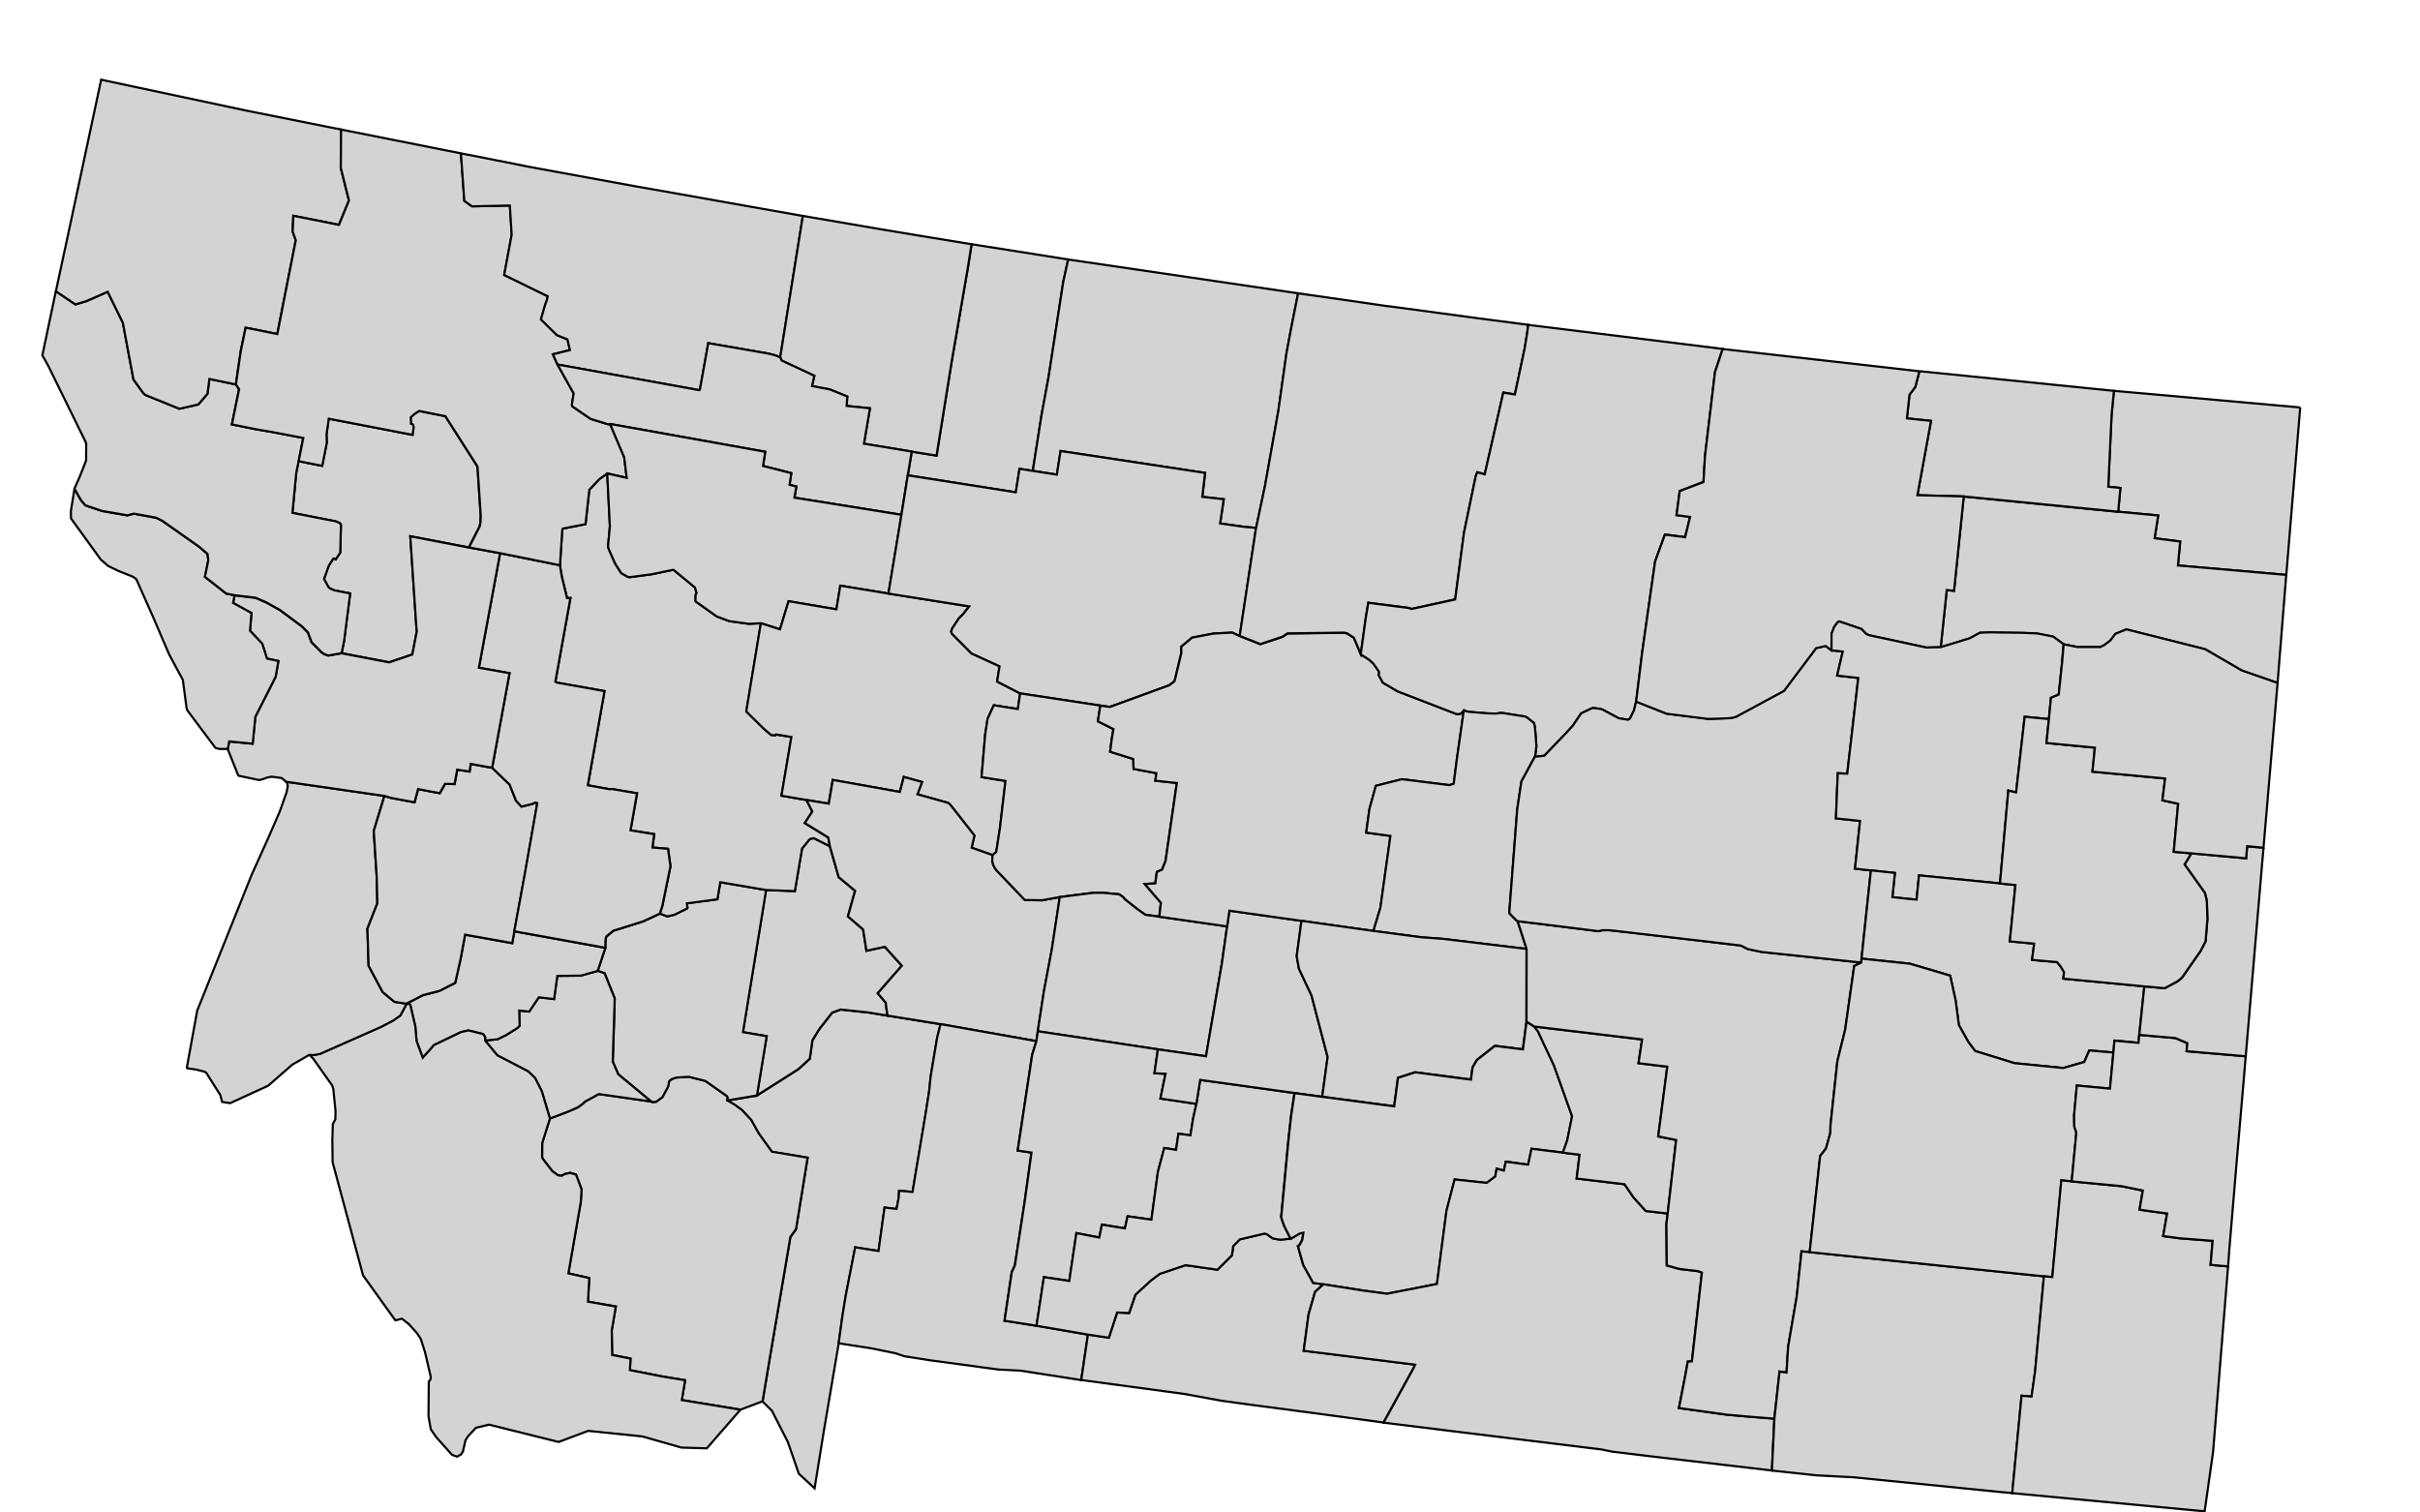 <svg width="800" height="500" version="1.0" xmlns="http://www.w3.org/2000/svg">
 <g id="county-group" class="counties" transform="scale(4), translate(-210 -20)" style="fill:#d3d3d3;stroke-width:.178;stroke:#000">
 <path id="Sheridan__MT" class="30091" d="m400.1 53.675-0.692 8.292-0.458 5.545-8.952-0.779 0.185-1.977-2.112-0.275 0.295-1.879-3.311-0.312 0.185-1.961-1.004-0.105 0.273-5.923 0.194-2 15.395 1.374"/>
  <path id="Roosevelt__MT" class="30085" d="m385.05 62.29 3.311 0.312-0.295 1.879 2.112 0.275-0.185 1.977 8.952 0.779-0.715 8.936-2.949-1.022-3.038-1.767-6.508-1.638-0.909 0.369-0.41 0.546-0.497 0.378-0.33 0.167h-1.888l-1.15-0.224-0.875-0.635-1.317-0.257-1.15-0.05-2.812-0.04-0.763 0.03-0.836 0.458-2.41 0.738 0.499-4.731 0.601 0.06 0.804-7.795 12.76 1.262"/>
  <path id="Gallatin__MT" class="30031" d="m283.34 103.94 4.395 0.708-0.282 1.125-0.538 3.214-0.119 1.19-0.259 1.656-0.335 2.016-0.781 4.666-1.112-0.099-0.038 0.617-0.173 0.887-0.988-0.118-0.5 3.594-1.929-0.305-0.772 3.945-0.282 1.719-0.312 2.266-1.232 7.264-0.761 4.719-1.309-1.214-0.185-0.548-0.715-2.064-1.319-2.587-0.772-0.763 0.604-3.632 1.696-9.957 0.465-0.642 0.956-5.907-2.949-0.49-1.091-1.519-0.628-1.118-0.747-0.802-0.587-0.433-0.628-0.371 2.442-0.417 3.432-2.179 0.94-0.859 0.216-1.519 0.563-0.924 1.07-1.366 0.706-0.256 2.314 0.247 1.544 0.257"/>
  <path id="Madison__MT" class="30057" d="m263.82 111.04 0.089 0.03 0.314-0.02 0.521-0.387 0.467-0.866 0.087-0.442 0.185-0.17 0.394-0.135 1.036-0.07 1.375 0.346 1.776 1.246 0.073 0.119-0.025 0.25 0.628 0.371 0.587 0.433 0.747 0.802 0.628 1.118 1.091 1.519 2.949 0.49-0.956 5.907-0.465 0.642-1.696 9.957-0.604 3.632-1.831 0.69-4.846-0.795 0.275-1.639-1.945-0.321-2.619-0.515 0.052-0.949-1.515-0.304-0.039-2.017 0.337-1.986-2.298-0.401 0.103-1.949-1.725-0.39 1.029-5.921 0.062-1.022-0.458-1.221-0.489-0.144-0.435 0.1-0.264 0.144-0.298-0.04-0.474-0.346-0.804-1.037-0.039-0.12 7e-3 -1.164 0.642-2.027 1.553-0.594 0.77-0.337 0.394-0.289 0.193-0.185 1.134-0.619 4.331 0.619"/>
  <path id="Broadwater__MT" class="30007" d="m273.31 93.556 2.378 0.09 0.594-3.522 0.62-0.754 0.087-0.05 0.266-0.05 1.326 0.667 0.728 2.554 1.359 1.134-0.595 2.111 1.258 1.086 0.272 1.756 1.522-0.329 1.403 1.564-1.989 2.274 0.654 0.775 0.145 1.072-1.544-0.256-2.314-0.248-0.706 0.256-1.07 1.366-0.563 0.924-0.216 1.519-0.94 0.859-3.432 2.179 0.804-4.894-1.961-0.337 1.913-11.748"/>
  <path id="Jefferson__MT" class="30043" d="m264.54 95.5 0.604 0.233 0.594-0.137 1.038-0.514 0.039-0.06-0.048-0.369 2.521-0.337 0.242-1.406 3.785 0.643-1.913 11.748 1.961 0.337-0.804 4.894-2.442 0.417 0.025-0.25-0.073-0.119-1.776-1.247-1.375-0.345-1.036 0.07-0.394 0.135-0.185 0.169-0.087 0.443-0.467 0.866-0.521 0.387-0.314 0.02-0.089-0.03-2.724-2.257-0.456-1.047 0.152-4.796 7e-3 -0.442-0.834-2.064-0.572-0.193 0.636-1.915 9e-3 -0.577 0.062-0.346 0.587-0.489 2.467-0.772 1.382-0.643"/>
  <path id="Silver_Bow__MT" class="30093" d="m259.39 100.24 0.572 0.193 0.834 2.064-7e-3 0.442-0.152 4.796 0.456 1.047 2.724 2.257-4.331-0.619-1.134 0.619-0.193 0.185-0.394 0.289-0.77 0.337-1.553 0.594-0.674-2.257-0.547-1.086-0.562-0.546-2.564-1.333-1.02-1.23 1.036-0.104 0.708-0.346 0.932-0.586 0.185-0.177-0.03-1.267 0.825 0.086 0.795-1.181 1.262 0.148 0.265-1.917 1.952-0.02 1.382-0.392"/>
  <path id="Deer_Lodge__MT" class="30023" d="m260.03 98.327-0.636 1.915-1.382 0.392-1.952 0.02-0.265 1.917-1.262-0.148-0.795 1.181-0.825-0.086 0.03 1.267-0.185 0.177-0.932 0.586-0.708 0.346-1.036 0.104 0.016-0.266-0.152-0.239-0.112-0.05-1.118-0.275-0.603 0.131-2.259 1.083-0.273 0.33-0.644 0.712-0.513-1.378-0.105-1.215-0.401-1.72-0.08-0.143h-0.064l-0.176 0.02-0.016-0.03 1.366-0.707 1.366-0.352 1.307-0.666 0.453-2.019 0.362-1.961 3.897 0.699 0.176-0.979 7.522 1.364"/>
  <path id="Beaverhead__MT" class="30001" d="m243.6 102.98 0.176-0.02h0.064l0.08 0.143 0.401 1.72 0.105 1.215 0.513 1.378 0.644-0.712 0.273-0.329 2.259-1.084 0.603-0.131 1.118 0.275 0.112 0.05 0.152 0.239-0.016 0.266 1.02 1.23 2.564 1.333 0.562 0.546 0.547 1.086 0.674 2.257-0.642 2.027-7e-3 1.164 0.039 0.12 0.804 1.037 0.474 0.346 0.298 0.04 0.264-0.144 0.435-0.1 0.489 0.144 0.458 1.221-0.062 1.022-1.029 5.921 1.725 0.386-0.103 1.953 2.298 0.401-0.337 1.986 0.039 2.017 1.515 0.3-0.052 0.953 2.619 0.515 1.945 0.321-0.275 1.639 4.846 0.795-2.78 3.191-2.09-0.06-3.24-0.923-4.475-0.459-2.442 0.917-5.746-1.43-1.084 0.257-0.635 0.674-0.234 0.362-0.193 0.859-9e-3 0.06-0.16 0.25-0.33 0.183-0.417-0.151-1.309-1.464-0.444-0.642-0.191-1.086 0.023-2.868 0.064-0.05 0.096-0.177v-0.176l-0.467-2.001-0.351-1.102-0.307-0.474-0.683-0.763-0.571-0.449-0.547 0.135-2.667-3.712-2.516-9.353-0.023-1.8 0.041-1.366 0.209-0.378 0.014-0.683-0.184-1.824-0.089-0.288-1.558-2.202-0.33-0.346 0.33 0.02 0.531-0.09 5.087-2.25 1.004-0.53 0.571-0.403 0.506-0.948"/>
  <path id="Ravalli__MT" class="30081" d="m241.77 85.778-0.884 2.899 0.241 3.713 0.055 2.266-0.818 2.09 0.096 3.068 1.166 2.179 0.972 0.804 0.981 0.151 0.016 0.03-0.506 0.948-0.571 0.403-1.004 0.53-5.087 2.249-0.531 0.09-0.33-0.02-1.414 0.811-1.984 1.736-3.15 1.446-0.66-0.103-0.144-0.562-1.18-1.865-0.201-0.09-0.635-0.16-0.708-0.1-0.048-0.06 0.016-0.08 0.282-1.558 0.562-3.077 4.484-11.186 1.407-3.125 0.94-2.163 0.556-1.574 0.096-0.507-0.057-0.265-0.087-0.09 8.132 1.174"/>
  <path id="Granite__MT" class="30039" d="m250.68 83.455 1.447 1.393 0.521 1.322 0.458 0.492 0.899-0.226 0.242-0.113 0.16 0.05-1.013 5.779-0.884 4.813-0.176 0.979-3.897-0.699-0.362 1.961-0.453 2.019-1.307 0.666-1.366 0.352-1.366 0.707-0.981-0.151-0.972-0.804-1.166-2.179-0.096-3.068 0.818-2.09-0.055-2.266-0.241-3.713 0.884-2.899 0.522 0.16 1.968 0.369 0.293-1.09 1.789 0.335 0.436-0.769 0.792 0.014 0.219-1.189 1.021 0.155 0.095-0.629 1.769 0.321"/>
  <path id="Lewis_and_Clark__MT" class="30049" d="m260.19 59.131 0.218 4.363-0.153 1.679 0.064 0.218 0.522 1.182 0.506 0.795 0.562 0.314 0.121 0.02 1.815-0.241 1.769-0.369 0.08 0.02 1.753 1.446 0.128 0.474-0.08 0.112-0.016 0.514 0.023 0.05 1.736 1.237 1.036 0.385 1.617 0.225 0.995-0.05-1.205 7.295 1.455 1.432 0.594 0.506 0.339 0.04 0.055-0.08 1.285 0.209-0.82 4.855 2.059 0.353 0.484 0.956-0.62 0.956 1.943 1.193 0.129 0.719-1.326-0.667-0.266 0.05-0.087 0.05-0.62 0.754-0.594 3.521-2.378-0.09-3.785-0.643-0.242 1.406-2.521 0.337 0.048 0.369-0.039 0.06-1.038 0.514-0.594 0.137-0.604-0.233 0.209-0.651 0.667-3.263-0.2-1.437-1.286-0.109 0.138-1.105-1.954-0.314 0.54-3.061-2.075-0.353-0.177 0.02-1.817-0.33 1.326-7.48 0.048-0.305-3.921-0.699-0.137-0.08 1.246-6.911h-0.282l-0.433-1.784-0.153-0.924 0.185-2.853 0.039-0.176 1.886-0.367 0.316-2.848 0.827-0.875 0.66-0.467"/>
  <path id="Powell__MT" class="30077" d="m251.33 65.72 4.942 0.997 0.153 0.924 0.433 1.784h0.282l-1.246 6.911 0.137 0.08 3.921 0.699-0.048 0.305-1.326 7.48 1.817 0.33 0.177-0.02 2.075 0.353-0.54 3.061 1.954 0.314-0.138 1.105 1.286 0.109 0.2 1.437-0.667 3.263-0.209 0.651-1.382 0.643-2.467 0.772-0.587 0.489-0.062 0.346-9e-3 0.577-7.522-1.364 0.884-4.813 1.013-5.779-0.16-0.05-0.242 0.113-0.899 0.226-0.458-0.492-0.521-1.322-1.447-1.393 1.437-7.818-2.532-0.451 1.753-9.466"/>
  <path id="Lake__MT" class="30047" d="m248.75 65.246-4.839-0.932 0.513 7.682 0.032 0.137-0.378 1.953-1.918 0.65-3.931-0.756 0.201-0.98 0.506-3.953-1.317-0.257-0.378-0.169-0.128-0.144-0.337-0.628 0.394-1.1 0.362-0.57 0.08-0.02 0.128 0.07 0.376-0.555 0.057-2.307-0.087-0.128-0.339-0.152-0.965-0.185-2.619-0.515 0.314-3.302 0.2-0.972 1.945 0.385 0.378-1.913-0.023-0.683 0.184-1.301 6.926 1.333 0.089-0.616-0.032-0.17-0.073-0.1-0.111-0.02-0.025-0.537 0.296-0.274 0.403-0.257 2.168 0.433 2.628 4.122 0.032 0.122 0.259 3.961-0.016 0.563-0.073 0.353-0.883 1.728"/>
  <path id="Missoula__MT" class="30063" d="m248.75 65.246 2.578 0.474-1.753 9.466 2.532 0.451-1.437 7.818-1.769-0.321-0.095 0.629-1.021-0.155-0.219 1.189-0.792-0.014-0.436 0.769-1.789-0.335-0.293 1.09-1.968-0.369-0.522-0.16-8.132-1.173-0.073-0.07-0.282-0.233-0.827-0.112-0.41 0.08-0.25 0.1-0.362 0.1-1.712-0.36-0.032-0.03-0.868-2.177 0.121-0.627 1.939 0.189 0.223-2.229 1.679-3.312 0.223-1.293-0.947-0.201-0.387-1.227-1.011-1.071 0.12-1.461-1.518-0.837 0.119-0.634 1.736 0.208 0.875 0.378 1.125 0.626 1.831 1.358 0.508 0.516 0.289 0.795 0.811 0.82 0.234 0.16 0.33 0.122 1.107-0.195 3.931 0.756 1.918-0.65 0.378-1.953-0.032-0.137-0.513-7.682 4.839 0.932"/>
  <path id="Mineral__MT" class="30061" d="m216.15 60.393 0.554 0.965 0.353 0.408 0.756 0.258 0.628 0.209 2.088 0.362 0.531-0.137 0.128 0.02 1.719 0.314 0.483 0.24 3.084 2.17 0.676 0.587 0.064 0.515-0.28 1.373 1.76 1.383 0.69 0.136-0.119 0.634 1.518 0.837-0.12 1.461 1.011 1.071 0.387 1.227 0.947 0.201-0.223 1.293-1.679 3.312-0.223 2.229-1.939-0.189-0.121 0.627h-0.69l-0.103-0.03-0.225-0.06-2.316-3.093-0.071-0.195v-0.01l-0.307-2.323-0.401-0.74-0.74-1.382-1.309-3.054-1.398-3.148-0.266-0.194-1.221-0.489-0.843-0.41-0.266-0.234-0.337-0.288-2.46-3.4-0.016-0.569v-0.02l0.298-1.849"/>
  <path id="Sanders__MT" class="30089" d="m214.62 44.073 1.615 1.084 0.891-0.266 1.776-0.779 1.255 2.564 0.875 4.685 0.836 1.157 0.16 0.129 2.796 1.133 1.567-0.354 0.754-0.876 0.162-1.23 2.186 0.451 0.264 0.392-0.594 2.91 1.961 0.394 1.317 0.225 2.619 0.499-0.378 1.92-0.2 0.972-0.314 3.302 2.619 0.515 0.965 0.185 0.339 0.152 0.087 0.128-0.057 2.307-0.376 0.555-0.128-0.07-0.08 0.02-0.362 0.57-0.394 1.1 0.337 0.628 0.128 0.144 0.378 0.17 1.317 0.256-0.506 3.953-0.201 0.98-1.107 0.195-0.33-0.121-0.234-0.161-0.811-0.82-0.289-0.795-0.508-0.515-1.831-1.359-1.125-0.626-0.875-0.378-1.736-0.208-0.69-0.136-1.76-1.383 0.28-1.373-0.064-0.515-0.676-0.587-3.084-2.17-0.483-0.24-1.719-0.314-0.128-0.02-0.531 0.137-2.088-0.362-0.628-0.209-0.756-0.258-0.353-0.408-0.554-0.965 0.442-1.005 0.522-1.325 7e-3 -1.287v-0.09l-7e-3 -0.03-0.025-0.06-0.023-0.08-3.093-6.301-0.474-0.843 1.116-5.311"/>
  <path id="Lincoln__MT" class="30053" d="m215.99 37.685 2.371-11.097 11.965 2.546 6.636 1.327 1.221 0.24-0.023 3.167 0.667 2.66v0.06l-0.818 1.993-3.771-0.749-0.055 1.304 0.257 0.715-1.526 7.753-2.266-0.458-0.353-0.06-0.403 1.936-0.401 2.749-2.186-0.451-0.162 1.23-0.754 0.876-1.567 0.354-2.796-1.133-0.16-0.129-0.836-1.157-0.875-4.685-1.255-2.564-1.776 0.779-0.891 0.266-1.615-1.084 1.375-6.388"/>
  <path id="Flathead__MT" class="30029" d="m248.1 32.67 0.28 3.929 0.636 0.449 3.127-0.066 0.15 2.414-0.618 3.329 3.599 1.758-0.08 0.36-0.103 0.242-0.378 1.309 1.322 1.3 0.867 0.349 0.206 0.887-1.406 0.349 0.376 0.845 1.335 2.385-0.144 0.949 0.039 0.128 1.407 0.965 0.096 0.06 0.112 0.04 1.35 0.417 0.153-0.03 1.165 2.748 0.21 1.705-1.609-0.362-0.66 0.467-0.827 0.875-0.316 2.848-1.886 0.367-0.039 0.176-0.185 2.853-4.942-0.997-2.578-0.474 0.883-1.727 0.073-0.353 0.016-0.564-0.259-3.961-0.032-0.122-2.628-4.122-2.168-0.433-0.403 0.257-0.296 0.274 0.025 0.537 0.111 0.02 0.073 0.1 0.032 0.17-0.089 0.616-6.926-1.333-0.184 1.301 0.023 0.683-0.378 1.913-1.945-0.385 0.378-1.92-2.619-0.499-1.317-0.225-1.961-0.394 0.594-2.91-0.264-0.392 0.401-2.749 0.403-1.936 0.353 0.06 2.266 0.458 1.526-7.753-0.257-0.715 0.055-1.304 3.771 0.749 0.818-1.993v-0.06l-0.667-2.66 0.023-3.167 9.909 1.969"/>
  <path id="Glacier__MT" class="30035" d="m274.48 49.537-0.417-0.169-0.571-0.145-4.958-0.859-0.685 3.824-0.064 0.06-11.715-2.12-0.376-0.845 1.406-0.349-0.206-0.887-0.867-0.349-1.322-1.3 0.378-1.309 0.103-0.242 0.08-0.36-3.599-1.758 0.618-3.329-0.15-2.414-3.127 0.066-0.636-0.449-0.28-3.929 1.478 0.288 4.17 0.829 8.686 1.591 1.608 0.281 12.318 2.186-1.872 11.692"/>
  <path id="Liberty__MT" class="30051" d="m290.3 40.184 7.978 1.261-0.41 1.872-1.205 7.811-0.594 3.221-0.715 4.566-1.093-0.169-0.305 1.943-8.929-1.405 0.323-1.961 2.056 0.33 1.253-7.802 1.343-7.788 0.298-1.879"/>
  <path id="Toole__MT" class="30101" d="m274.48 49.537 1.872-11.692 5.128 0.876 1.391 0.24 3.831 0.635 3.592 0.588-0.298 1.879-1.343 7.788-1.253 7.802-2.056-0.33-3.946-0.651 0.497-2.924-1.928-0.197 0.056-0.776-1.439-0.587-1.478-0.281 0.193-0.846-2.7-1.26-0.121-0.264"/>
  <path id="Pondera__MT" class="30073" d="m256.07 50.124 11.715 2.12 0.064-0.06 0.685-3.824 4.958 0.859 0.571 0.145 0.417 0.169 0.121 0.264 2.7 1.26-0.193 0.846 1.478 0.281 1.439 0.587-0.056 0.776 1.928 0.197-0.497 2.924 3.946 0.651-0.323 1.961-0.522 3.263-8.847-1.416 0.16-0.923-0.56-0.139 0.143-0.965-2.338-0.593 0.184-1.172-12.824-2.298-0.153 0.03-1.35-0.417-0.112-0.04-0.096-0.06-1.407-0.965-0.039-0.128 0.144-0.949-1.335-2.385"/>
  <path id="Teton__MT" class="30099" d="m260.42 55.041 12.824 2.298-0.184 1.172 2.338 0.593-0.143 0.965 0.56 0.139-0.16 0.923 8.847 1.416-1.077 6.509-3.978-0.652-0.321 1.954-3.953-0.669-0.708 2.323-1.583-0.506-0.995 0.05-1.617-0.225-1.036-0.385-1.736-1.237-0.023-0.05 0.016-0.514 0.08-0.112-0.128-0.474-1.753-1.446-0.08-0.02-1.769 0.369-1.815 0.241-0.121-0.02-0.562-0.314-0.506-0.795-0.522-1.182-0.064-0.218 0.153-1.679-0.218-4.363 1.609 0.362-0.21-1.705-1.165-2.748"/>
  <path id="Cascade__MT" class="30013" d="m272.88 71.506 1.583 0.506 0.708-2.323 3.953 0.669 0.321-1.954 3.978 0.652 6.679 1.059-0.53 0.667-0.33 0.33-0.538 0.811-0.096 0.275 0.071 0.183 1.613 1.621 2.315 1.062-0.2 1.263 1.904 0.98-0.193 1.295-1.984-0.314-0.513 1.116-0.201 1.303-0.298 3.52 1.977 0.313-0.458 3.905-0.305 1.961-0.307 0.266-1.737-0.611 0.235-1.006-2.009-2.562-0.16-0.138-2.54-0.706 0.379-1.021-1.509-0.417-0.326 1.239-5.543-0.992-0.33 1.961-1.847-0.304-2.059-0.353 0.82-4.855-1.285-0.209-0.055 0.08-0.339-0.04-0.594-0.506-1.455-1.432 1.205-7.295"/>
  <path id="Meagher__MT" class="30059" d="m276.65 86.115 1.847 0.304 0.33-1.961 5.543 0.992 0.326-1.239 1.509 0.417-0.379 1.021 2.54 0.706 0.16 0.138 2.009 2.562-0.235 1.006 1.737 0.611-0.023 0.513 0.064 0.257 0.128 0.273 0.16 0.217 2.339 2.452 1.43 0.02 1.455-0.266-0.66 4.34-0.658 3.487-0.499 3.264-0.119 0.819-7.916-1.407-4.395-0.708-0.145-1.072-0.654-0.775 1.989-2.274-1.403-1.564-1.522 0.329-0.272-1.756-1.258-1.086 0.595-2.111-1.359-1.134-0.728-2.554-0.129-0.719-1.943-1.193 0.62-0.956-0.484-0.956"/>
  <path id="Park__MT" class="30067" d="m287.73 104.64 7.916 1.407-0.346 1.125-1.198 7.914 1.141 0.169-0.578 4.154-0.795 5.169-0.259 0.569-0.594 4.002 2.644 0.417 4.25 0.731-0.554 3.762-3.664-0.57-1.351-0.211-1.815-0.09-5.343-0.724h-0.041l-2.419-0.378-0.706-0.242-2-0.409-2.708-0.419 0.312-2.266 0.282-1.718 0.772-3.946 1.929 0.305 0.5-3.594 0.988 0.118 0.173-0.887 0.038-0.617 1.112 0.099 0.781-4.666 0.335-2.016 0.259-1.656 0.119-1.189 0.538-3.215 0.282-1.125"/>
  <path id="Hill__MT" class="30041" d="m298.28 41.445 19.005 2.797-0.587 2.947-0.378 2.027-0.667 4.732-1.093 6.147-0.747 3.536-0.989-0.09-1.984-0.28 0.298-2.002-1.772-0.198 0.23-1.978-11.942-1.808-0.305 1.952-1.993-0.312 0.715-4.566 0.594-3.221 1.205-7.811 0.41-1.872"/>
  <path id="Chouteau__MT" class="30015" d="m295.35 58.915 1.993 0.312 0.305-1.952 11.942 1.808-0.23 1.978 1.772 0.198-0.298 2.002 1.984 0.28 0.989 0.09-1.35 8.936-0.628-0.289-1.544 0.08-1.767 0.337-0.9 0.754 9e-3 0.524-0.538 2.241-0.048 0.105-0.417 0.314-4.903 1.79-0.788-0.11-6.622-1.006-1.904-0.98 0.2-1.263-2.315-1.062-1.613-1.621-0.071-0.184 0.096-0.274 0.538-0.811 0.33-0.33 0.53-0.667-6.679-1.059 1.077-6.509 0.522-3.263 8.929 1.405 0.305-1.943 1.093 0.169"/>
  <path id="Judith_Basin__MT" class="30045" d="m294.31 77.307 6.622 1.006-0.2 1.299 1.284 0.641-0.136 0.798-0.138 1.073 1.913 0.6 0.026 0.822 1.88 0.348-0.08 0.623 1.774 0.189-0.931 6.439-0.286 0.719-0.435 0.198-0.126 0.944-0.87 0.051 1.331 1.548-0.129 1.153-1.157-0.162-0.69-0.49-0.99-0.779-0.144-0.186-0.33-0.233-1.334-0.127h-0.795l-2.788 0.353-1.455 0.266-1.43-0.02-2.339-2.451-0.16-0.218-0.128-0.272-0.064-0.257 0.023-0.514 0.307-0.265 0.305-1.961 0.458-3.905-1.977-0.314 0.298-3.519 0.201-1.303 0.513-1.116 1.984 0.313 0.193-1.294"/>
  <path id="Wheatland__MT" class="30107" d="m305.81 95.758 5.602 0.802-0.426 3.03-1.317 7.705-3.978-0.57-9.925-1.493 0.499-3.264 0.658-3.487 0.66-4.34 2.788-0.353h0.795l1.334 0.127 0.33 0.233 0.144 0.186 0.99 0.779 0.69 0.49 1.157 0.162"/>
  <path id="Sweet_Grass__MT" class="30097" d="m295.77 105.23 9.925 1.493-0.282 1.977 0.915 0.04-0.424 2.049 2.972 0.442-0.273 1.245-0.215 1.355-0.991-0.136-0.199 1.337-0.974-0.154-0.522 1.961-0.538 3.962-1.968-0.282-0.226 1.002-1.896-0.31-0.221 1.065-1.891-0.366-0.587 3.954-2.098-0.314-0.61 4.017-2.644-0.417 0.594-4.002 0.259-0.569 0.795-5.169 0.578-4.154-1.141-0.169 1.198-7.914 0.346-1.125 0.119-0.819"/>
  <path id="Carbon__MT" class="30009" d="m316.66 122.37 0.779-0.451 0.273-0.05-0.087 0.586-0.169 0.321-0.128 0.202-0.064 0.01 0.442 1.553 0.818 1.478 0.852 0.112-0.692 0.626-0.538 1.872-0.401 2.999 9.209 1.148-0.136 0.298-2.475 4.492-6.003-0.813-4.99-0.659-2.131-0.289-0.328-0.05-2.99-0.547-8.542-1.157 0.554-3.762 1.728 0.259 0.683-2.083 0.994 0.051 0.517-1.522 1.268-1.164 0.756-0.563 2.122-0.715 2.635 0.378 1.198-1.196 0.103-0.756 0.547-0.555 2.057-0.483 0.168 0.05 0.483 0.339 0.369 0.08 0.314 0.04 0.804-0.09"/>
  <path id="Stillwater__MT" class="30095" d="m316.98 110.33-0.282 1.881-0.225 2.049-0.594 6.341 0.241 0.699 0.538 1.068-0.804 0.09-0.314-0.04-0.369-0.08-0.483-0.339-0.168-0.05-2.057 0.483-0.547 0.555-0.103 0.756-1.198 1.196-2.635-0.378-2.122 0.715-0.756 0.563-1.268 1.165-0.517 1.51-0.994-0.04-0.683 2.083-1.728-0.259-4.25-0.731 0.61-4.016 2.098 0.313 0.587-3.954 1.891 0.366 0.221-1.065 1.896 0.31 0.226-1.002 1.968 0.282 0.538-3.962 0.522-1.961 0.974 0.154 0.199-1.337 0.991 0.136 0.215-1.355 0.273-1.244 0.316-1.985 7.793 1.084"/>
  <path id="Golden_Valley__MT" class="30037" d="m317.56 96.102-0.394 2.926 0.184 1.029 1.038 2.202 1.334 5.1-0.449 3.281-2.291-0.307-7.793-1.084-0.316 1.984-2.972-0.442 0.424-2.049-0.915-0.04 0.282-1.977 3.978 0.57 1.317-7.705 0.426-3.03 0.185-1.301 5.962 0.843"/>
  <path id="Fergus__MT" class="30027" d="m312.46 72.567 1.696 0.675 1.833-0.604 0.415-0.28 4.662-0.06 0.257 0.05 0.571 0.369 0.571 1.358 0.699 0.45 0.346 0.322 0.449 0.642 0.023 0.154-0.055 0.119 0.362 0.653 1.228 0.722 4.839 1.865 0.168 0.02 0.25-0.07 0.209-0.265-0.571 4.009-0.264 2.074-0.355 0.119-3.937-0.49-2.145 0.547-0.531 1.913-0.266 1.953 2 0.273-0.827 5.922-0.578 1.936-5.946-0.836-5.962-0.843-0.185 1.301-5.602-0.802 0.129-1.153-1.331-1.548 0.87-0.051 0.126-0.944 0.435-0.198 0.286-0.719 0.931-6.439-1.774-0.189 0.08-0.623-1.88-0.348-0.026-0.822-1.913-0.6 0.138-1.073 0.136-0.798-1.284-0.641 0.2-1.299 0.788 0.11 4.903-1.79 0.417-0.313 0.048-0.106 0.538-2.241-9e-3 -0.524 0.9-0.754 1.767-0.337 1.544-0.08 0.628 0.289"/>
  <path id="Blaine__MT" class="30005" d="m313.81 63.631 0.747-3.536 1.093-6.147 0.667-4.732 0.378-2.027 0.587-2.947 1.599 0.225 4.908 0.708 0.909 0.135h0.087l6.855 0.924 0.843 0.112 3.817 0.497-0.08 0.635-0.209 1.294-0.813 3.825-0.957-0.159-1.533 6.756-0.618-0.168-0.13 0.33-0.972 4.692-0.724 5.488-3.616 0.788-0.209-0.08-3.352-0.434-0.2 1.172-0.426 3.079-0.571-1.359-0.571-0.369-0.257-0.05-4.662 0.06-0.415 0.28-1.833 0.604-1.696-0.675 1.35-8.936"/>
  <path id="Phillips__MT" class="30071" d="m322.46 74.07 0.426-3.079 0.2-1.172 3.352 0.433 0.209 0.08 3.616-0.788 0.724-5.488 0.972-4.693 0.13-0.329 0.618 0.168 1.533-6.756 0.957 0.159 0.813-3.825 0.209-1.294 0.08-0.635 16.071 1.985-0.635 1.913-0.827 6.942-0.122 2.135-1.966 0.752-0.263 1.989 1.12 0.145-0.41 1.674-1.671-0.211-0.811 2.22-1.07 7.536-0.497 4.051-0.178 0.731-0.305 0.626-0.079 0.1-0.105 0.05-0.772-0.121-1.334-0.715-0.185-0.06-0.635-0.08-0.948 0.444-0.683 1.013-0.562 0.617-1.801 1.874-0.667 0.08-0.096-0.03 0.105-0.845-0.112-1.478-0.08-0.417-0.595-0.475-0.137-0.07-1.943-0.305-0.506 0.06-0.66-0.02-1.503-0.121-0.353-0.07-0.105-0.08-0.209 0.265-0.25 0.07-0.168-0.02-4.839-1.864-1.228-0.722-0.362-0.653 0.055-0.119-0.023-0.154-0.449-0.642-0.346-0.322-0.699-0.45"/>
  <path id="Petroleum__MT" class="30069" d="m330.98 78.682 0.105 0.08 0.353 0.07 1.503 0.122 0.66 0.02 0.506-0.06 1.943 0.305 0.137 0.07 0.595 0.475 0.08 0.417 0.112 1.478-0.105 0.845-1.132 2.081-0.346 2.307-0.651 8.445 7e-3 0.136 0.057 0.07 0.531 0.538 0.087 0.05 0.738 2.298-6.942-0.836-1.751-0.128-3.962-0.523 0.578-1.936 0.827-5.922-2-0.273 0.266-1.953 0.531-1.913 2.145-0.547 3.937 0.49 0.355-0.119 0.264-2.074 0.571-4.009"/>
  <path id="Musselshell__MT" class="30065" d="m317.56 96.102 5.946 0.836 3.962 0.523 1.751 0.128 6.942 0.836-7e-3 6.003-0.298 2.289-2.314-0.29-1.485 1.166-0.362 0.619-0.137 1.005-4.612-0.603-1.414 0.457-0.314 2.355-5.946-0.786 0.449-3.281-1.334-5.1-1.038-2.202-0.184-1.029 0.394-2.926"/>
  <path id="Yellowstone__MT" class="30111" d="m336.16 104.43 0.635 0.409 0.298 0.37 1.334 2.837 1.503 4.202-0.401 1.993-0.362 1.02-2.589-0.321-0.283 1.315-1.846-0.247-0.155 0.736-0.601-0.156-0.112 0.643-0.706 0.53-2.653-0.282-0.674 2.587-0.788 6.051-4.122 0.804-2.057-0.273-3.199-0.506-0.852-0.112-0.818-1.478-0.442-1.553 0.064-0.01 0.128-0.202 0.169-0.321 0.087-0.586-0.273 0.05-0.779 0.451-0.538-1.068-0.241-0.699 0.594-6.341 0.225-2.049 0.282-1.881 2.291 0.307 5.946 0.786 0.314-2.355 1.414-0.457 4.612 0.603 0.137-1.005 0.362-0.619 1.485-1.166 2.314 0.29 0.298-2.289"/>
  <path id="Big_Horn__MT" class="30003" d="m347.82 120.29-0.105 0.877 0.032 3.416 1.038 0.289 1.542 0.183 0.323 0.122-0.827 7.336-0.338 0.013-0.226 1.24-0.506 2.603 3.953 0.548 2.002 0.176 1.929 0.154-0.201 4.282-10.109-1.182-3.102-0.378-0.859-0.177-7.659-0.939-4.604-0.564-5.76-0.713 2.475-4.492 0.136-0.298-9.209-1.148 0.401-2.999 0.538-1.872 0.692-0.626 3.199 0.506 2.057 0.273 4.122-0.804 0.788-6.051 0.674-2.587 2.653 0.282 0.706-0.53 0.112-0.643 0.601 0.156 0.155-0.736 1.846 0.247 0.283-1.315 2.589 0.321 1.382 0.17-0.241 1.968 3.96 0.474 0.74 1.086 1.013 1.123 1.808 0.209"/>
  <path id="Treasure__MT" class="30103" d="m336.79 104.84 8.92 1.069-0.299 1.962 2.38 0.288-0.751 5.763 1.482 0.295-0.699 6.075-1.808-0.209-1.013-1.123-0.74-1.086-3.96-0.474 0.241-1.968-1.382-0.17 0.362-1.02 0.401-1.993-1.503-4.202-1.334-2.837-0.298-0.37"/>
  <path id="Rosebud__MT" class="30087" d="m335.43 96.127 6.686 0.827 0.312-0.08h0.604l0.537 0.06 10.31 1.206 0.562 0.29 1.159 0.241 8.219 0.875-0.578 0.28-0.747 5.265-0.644 2.603-0.571 5.32-9e-3 0.594-0.36 1.301-0.483 0.619-0.866 7.948-0.676-0.06-0.394 3.735-0.708 4.14-0.133 2.144-0.58-0.087-0.426 3.897-1.929-0.153-2.002-0.176-3.953-0.548 0.506-2.603 0.226-1.24 0.338-0.013 0.827-7.337-0.323-0.121-1.542-0.183-1.038-0.289-0.032-3.416 0.105-0.877 0.699-6.075-1.482-0.295 0.751-5.763-2.38-0.288 0.299-1.962-8.92-1.07-0.635-0.408 7e-3 -6.003-0.738-2.298"/>
  <path id="Garfield__MT" class="30033" d="m361.36 73.74 0.932 0.105-0.463 1.984 1.747 0.2-0.912 7.91-0.785-0.038-0.15 3.733 1.992 0.208-0.415 3.946 1.309 0.144-0.772 7.296-0.032 0.322-8.219-0.875-1.159-0.241-0.562-0.29-10.31-1.206-0.537-0.06h-0.604l-0.312 0.08-6.686-0.828-0.087-0.05-0.531-0.538-0.057-0.07-7e-3 -0.136 0.651-8.445 0.346-2.307 1.132-2.081 0.096 0.03 0.667-0.08 1.801-1.874 0.562-0.617 0.683-1.012 0.948-0.444 0.635 0.08 0.185 0.06 1.334 0.715 0.772 0.121 0.105-0.05 0.079-0.1 0.305-0.626 0.178-0.731 2.516 0.997 3.398 0.424h0.234l1.462-0.05 0.387-0.05 0.273-0.08 3.953-2.138 2.653-3.528 0.788-0.177 0.481 0.362"/>
  <path id="Daniels__MT" class="30019" d="m368.63 50.677 16.073 1.624-0.194 2-0.273 5.923 1.004 0.105-0.185 1.961-12.76-1.262-3.832-0.101 1.124-6.143-1.992-0.208 0.216-1.962 0.476-0.627 0.344-1.31"/>
  <path id="Valley__MT" class="30105" d="m368.63 50.677-0.344 1.31-0.476 0.627-0.216 1.962 1.992 0.208-1.124 6.143 3.832 0.101-0.804 7.795-0.601-0.06-0.499 4.732-1.189 0.03-4.741-1.021-0.225-0.104-0.394-0.41-1.833-0.626-0.105 0.05-0.095 0.105-0.218 0.297-0.218 0.562-7e-3 1.375-0.481-0.362-0.788 0.176-2.653 3.529-3.953 2.137-0.273 0.08-0.387 0.05-1.462 0.05h-0.234l-3.398-0.425-2.516-0.996 0.497-4.051 1.07-7.536 0.811-2.22 1.671 0.211 0.41-1.674-1.12-0.145 0.263-1.989 1.966-0.752 0.122-2.135 0.827-6.943 0.635-1.913 16.256 1.84"/>
  <path id="McCone__MT" class="30055" d="m380.55 73.249-0.127 1.487-0.282 2.668-0.642 0.265-0.169 1.76-2.002-0.193-0.708 6.26-0.642-0.162-0.69 7.682-6.695-0.667-0.2 2.002-0.676-0.06-1.326-0.146 0.209-2-1.984-0.209-1.309-0.144 0.415-3.946-1.992-0.208 0.15-3.733 0.785 0.038 0.912-7.91-1.747-0.2 0.463-1.984-0.932-0.105 7e-3 -1.375 0.218-0.561 0.218-0.298 0.095-0.105 0.105-0.05 1.833 0.626 0.394 0.41 0.225 0.104 4.741 1.021 1.189-0.03 2.41-0.738 0.836-0.458 0.763-0.03 2.812 0.04 1.15 0.05 1.317 0.257 0.875 0.634"/>
  <path id="Prairie__MT" class="30079" d="m364.62 91.932 1.984 0.209-0.209 2 1.326 0.146 0.676 0.06 0.2-2.002 6.695 0.667 1.276 0.13-0.465 4.654 2.016 0.19-0.177 1.341 2.056 0.18 0.298 0.344 0.289 0.491-0.055 0.538 6.686 0.635-0.417 4.009-0.064 0.66-1.986-0.185-0.087 0.987-1.993-0.176-0.417 0.955-1.736 0.5-4.035-0.402-3.247-1.005-0.553-0.731-0.795-1.416-0.266-2.023-0.451-2.058-3.327-0.987-3.994-0.419 0.772-7.296"/>
  <path id="Powder_River__MT" class="30075" d="m359.56 123.48 19.364 2-0.731 7.884-0.289 2.056-0.827-0.07-0.772 8.051-1.146-0.109-11.967-1.201-3.087-0.16-3.663-0.397 0.201-4.282 0.426-3.898 0.58 0.087 0.133-2.144 0.708-4.14 0.394-3.735 0.676 0.06"/>
  <path id="Custer__MT" class="30017" d="m363.85 99.228 3.994 0.419 3.327 0.987 0.451 2.058 0.266 2.023 0.795 1.416 0.553 0.731 3.247 1.005 4.035 0.402 1.736-0.5 0.417-0.955 1.993 0.176-0.282 2.981-2.74-0.257-0.225 2.452 0.016 0.948 0.168 0.491-0.383 4.033-0.854-0.08-0.747 7.988-0.692-0.06-19.364-2 0.866-7.948 0.483-0.619 0.36-1.301 9e-3 -0.594 0.571-5.32 0.644-2.603 0.747-5.265 0.578-0.28 0.032-0.322"/>
  <path id="Carter__MT" class="30011" d="m381.21 117.64 4.122 0.394 1.758 0.361-0.27 1.58 1.147 0.164 1.132 0.15-0.328 1.867 1.382 0.185 2.708 0.209-0.169 1.984 1.446 0.128-1.237 15.326-0.699 4.917-15.903-1.503 0.772-8.051 0.827 0.07 0.289-2.056 0.731-7.884 0.692 0.06 0.747-7.988 0.854 0.08"/>
  <path id="Fallon__MT" class="30025" d="m384.66 106.99 0.087-0.987 1.986 0.185 0.064-0.66 2.988 0.264 0.981 0.419-0.057 0.667 4.887 0.417-0.193 2.3-0.515 5.955-0.642 7.657-0.105 1.453-1.446-0.128 0.169-1.984-2.708-0.209-1.382-0.185 0.328-1.867-1.132-0.15-1.147-0.164 0.27-1.58-1.758-0.361-4.122-0.394 0.383-4.033-0.168-0.491-0.016-0.948 0.225-2.452 2.74 0.257 0.282-2.981"/>
  <path id="Wibaux__MT" class="30109" d="m397.07 90.06-0.137 1.535-1.334 15.7-4.887-0.417 0.057-0.667-0.981-0.419-2.988-0.264 0.417-4.009 1.687 0.151 1.061-0.569 0.362-0.297 1.535-2.202 0.419-0.802 0.152-1.826-0.039-1.334-0.041-0.337-0.128-0.508-1.676-2.35 0.558-0.92 4.525 0.411 0.087-0.997 1.351 0.121"/>
  <path id="Dawson__MT" class="30021" d="m379.33 79.429-0.201 1.977 4.001 0.385-0.2 1.984 6.003 0.564-0.221 1.804 1.298 0.285-0.362 3.969 1.453 0.128-0.558 0.92 1.676 2.35 0.128 0.508 0.041 0.337 0.039 1.334-0.152 1.826-0.419 0.802-1.535 2.202-0.362 0.297-1.061 0.569-1.687-0.151-6.686-0.635 0.055-0.539-0.289-0.49-0.298-0.344-2.056-0.18 0.177-1.341-2.016-0.19 0.465-4.654-1.276-0.13 0.69-7.682 0.642 0.162 0.708-6.26 2.002 0.193"/>
  <path id="Richland__MT" class="30083" d="m398.23 76.448-1.164 13.612-1.351-0.121-0.087 0.997-4.525-0.411-1.453-0.128 0.362-3.969-1.298-0.285 0.221-1.804-6.003-0.564 0.2-1.984-4.001-0.385 0.201-1.977 0.169-1.76 0.642-0.265 0.282-2.668 0.127-1.487 1.15 0.225h1.888l0.33-0.168 0.497-0.377 0.41-0.546 0.909-0.369 6.508 1.638 3.038 1.767 2.949 1.022"/>
  
 </g>
</svg>